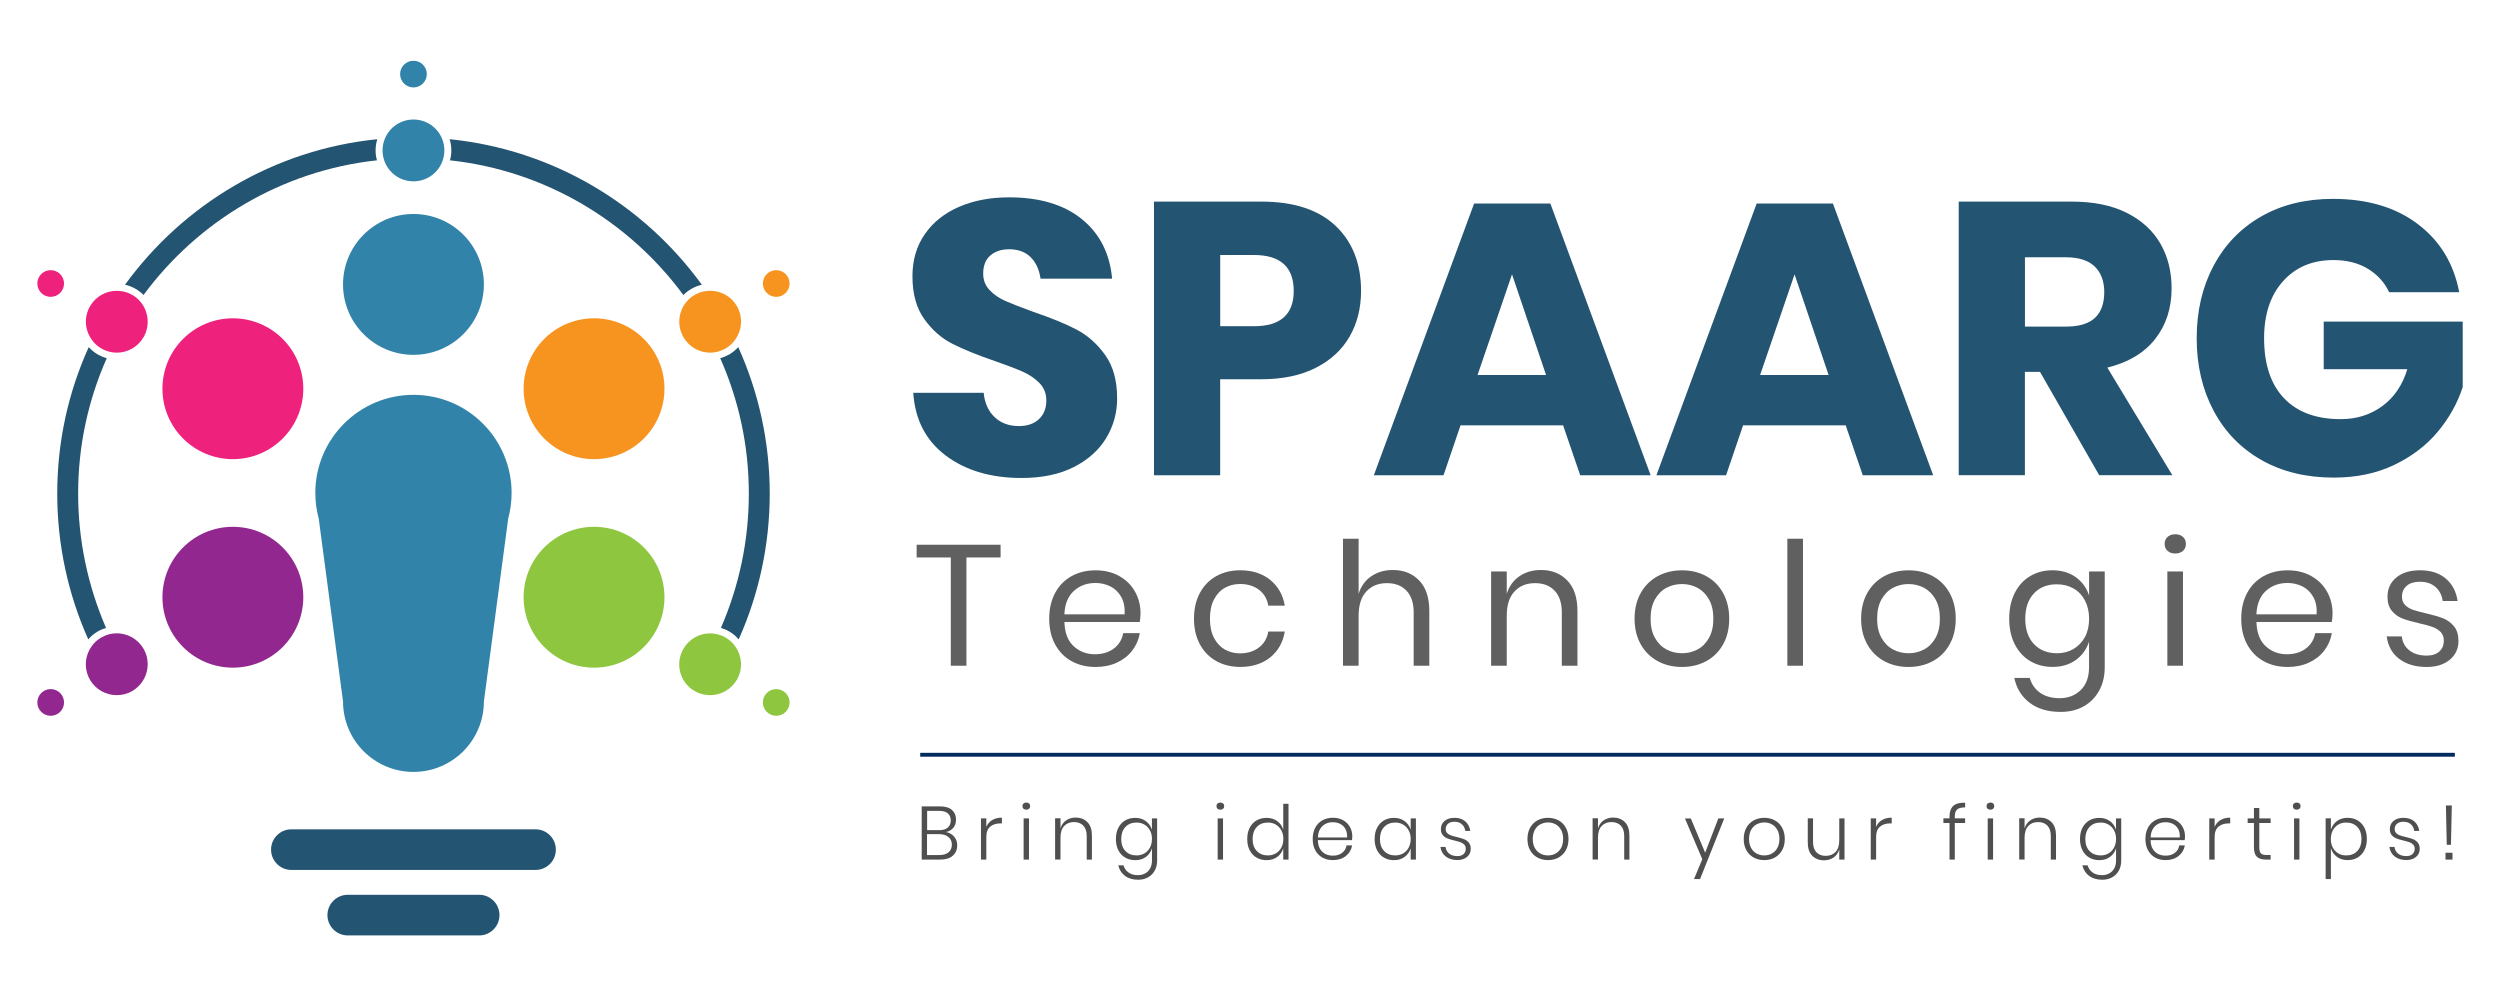 <?xml version="1.0" encoding="utf-8"?>
<!-- Generator: Adobe Illustrator 23.1.0, SVG Export Plug-In . SVG Version: 6.00 Build 0)  -->
<svg version="1.1" id="Layer_1" xmlns="http://www.w3.org/2000/svg" xmlns:xlink="http://www.w3.org/1999/xlink" x="0px" y="0px"
	 viewBox="0 0 470 187.28" style="enable-background:new 0 0 470 187.28;" xml:space="preserve">
<style type="text/css">
	.st0{display:none;opacity:0.15;fill:url(#);}
	.st1{fill:#235472;}
	.st2{fill:#3183A9;}
	.st3{fill:#EE217C;}
	.st4{fill:#92278F;}
	.st5{fill:#8EC63F;}
	.st6{fill:#F7941F;}
	.st7{fill:#606060;}
	.st8{fill:#012B5D;}
	.st9{fill:#4F4F4F;}
	.st10{fill:#FFFFFF;}
</style>
<g id="XMLID_1107_">
	<g id="XMLID_859_">
		<g id="XMLID_1099_">
			<path id="XMLID_105_" class="st1" d="M14.69,92.8c0,8.73,1.81,17.32,5.25,25.25c-0.55,0.16-1.07,0.37-1.55,0.66
				c-0.71,0.4-1.31,0.92-1.79,1.5c-3.84-8.57-5.84-17.92-5.84-27.41c0-9.82,2.11-19.13,5.92-27.54c0.48,0.53,1.05,1,1.71,1.39
				c0.53,0.29,1.1,0.53,1.68,0.69C16.61,75.14,14.69,83.75,14.69,92.8z"/>
			<path id="XMLID_107_" class="st1" d="M70.61,28.28c0,0.65,0.08,1.26,0.26,1.86c-17.95,1.95-33.67,11.48-43.88,25.31
				c-0.44-0.44-0.92-0.81-1.47-1.13c-0.63-0.37-1.31-0.63-2.02-0.79c10.93-15.05,27.96-25.39,47.43-27.36
				C70.72,26.84,70.61,27.55,70.61,28.28z"/>
			<path id="XMLID_106_" class="st1" d="M131.95,53.53c-0.69,0.16-1.37,0.42-2,0.79c-0.55,0.32-1.03,0.69-1.47,1.15
				c-10.2-13.83-25.93-23.38-43.89-25.33c0.18-0.6,0.26-1.21,0.26-1.86c0-0.73-0.11-1.44-0.32-2.11
				C103.99,28.13,121.02,38.48,131.95,53.53z"/>
			<path id="XMLID_103_" class="st1" d="M144.71,92.8c0,9.49-2,18.84-5.84,27.41c-0.48-0.58-1.08-1.1-1.79-1.5
				c-0.48-0.29-1.02-0.5-1.55-0.66c3.45-7.93,5.25-16.51,5.25-25.25c0-9.06-1.92-17.66-5.38-25.46c0.58-0.16,1.15-0.4,1.68-0.69
				c0.66-0.39,1.23-0.86,1.71-1.39C142.59,73.67,144.71,82.99,144.71,92.8z"/>
		</g>
		<g id="XMLID_1090_">
			<circle id="XMLID_652_" class="st2" cx="77.73" cy="13.93" r="2.51"/>
		</g>
		<g id="XMLID_1081_">
			<circle id="XMLID_650_" class="st3" cx="9.53" cy="53.3" r="2.51"/>
		</g>
		<g id="XMLID_1072_">
			<circle id="XMLID_649_" class="st4" cx="9.53" cy="132.06" r="2.51"/>
		</g>
		<g id="XMLID_1065_">
			<circle id="XMLID_796_" class="st5" cx="145.93" cy="132.06" r="2.51"/>
		</g>
		<g id="XMLID_1056_">
			<circle id="XMLID_648_" class="st6" cx="145.93" cy="53.3" r="2.51"/>
		</g>
		<g id="XMLID_1053_">
			<circle id="XMLID_647_" class="st2" cx="77.73" cy="53.47" r="13.24"/>
		</g>
		<g id="XMLID_1050_">
			<circle id="XMLID_646_" class="st3" cx="43.78" cy="73.08" r="13.24"/>
		</g>
		<g id="XMLID_1047_">
			<circle id="XMLID_628_" class="st4" cx="43.78" cy="112.28" r="13.24"/>
		</g>
		<g id="XMLID_1043_">
			<path id="XMLID_625_" class="st2" d="M96.18,92.68c0-10.19-8.26-18.45-18.45-18.45c-10.19,0-18.45,8.26-18.45,18.45
				c0,1.67,0.23,3.28,0.64,4.82l4.57,34.38c0,7.31,5.93,13.24,13.24,13.24c7.31,0,13.24-5.93,13.24-13.24l4.57-34.38
				C95.95,95.96,96.18,94.35,96.18,92.68z"/>
		</g>
		<g id="XMLID_1027_">
			<circle id="XMLID_623_" class="st5" cx="111.68" cy="112.28" r="13.24"/>
		</g>
		<g id="XMLID_989_">
			<circle id="XMLID_622_" class="st6" cx="111.68" cy="73.08" r="13.24"/>
		</g>
		<g id="XMLID_865_">
			<path id="XMLID_620_" class="st1" d="M104.5,159.73L104.5,159.73c0-2.11-1.71-3.82-3.82-3.82h-45.9c-2.11,0-3.82,1.71-3.82,3.82
				v0c0,2.11,1.71,3.82,3.82,3.82h45.9C102.79,163.55,104.5,161.84,104.5,159.73z"/>
		</g>
		<g id="XMLID_862_">
			<path id="XMLID_401_" class="st1" d="M93.9,172.04L93.9,172.04c0-2.11-1.71-3.82-3.82-3.82H65.38c-2.11,0-3.82,1.71-3.82,3.82
				l0,0c0,2.11,1.71,3.82,3.82,3.82h24.71C92.19,175.86,93.9,174.15,93.9,172.04z"/>
		</g>
		<path id="XMLID_109_" class="st4" d="M24.86,129.92c-0.92,0.53-1.92,0.77-2.91,0.77c-2,0-3.96-1.03-5.04-2.91
			c-1.16-2.02-0.97-4.44,0.29-6.23c0.45-0.68,1.08-1.26,1.84-1.7c0.47-0.27,0.95-0.47,1.44-0.6s0.98-0.19,1.47-0.19
			c2,0,3.96,1.05,5.04,2.91C28.59,124.75,27.63,128.3,24.86,129.92z"/>
		<path id="XMLID_108_" class="st3" d="M26.99,63.39c-1.08,1.86-3.03,2.91-5.04,2.91c-0.44,0-0.89-0.05-1.32-0.16
			c-0.53-0.13-1.07-0.34-1.58-0.63c-0.71-0.4-1.29-0.94-1.74-1.57c-1.36-1.81-1.58-4.29-0.39-6.36c1.08-1.87,3.04-2.91,5.04-2.91
			c0.24,0,0.47,0.02,0.71,0.05c0.74,0.08,1.5,0.32,2.2,0.73c0.52,0.29,0.95,0.65,1.34,1.07C27.89,58.32,28.3,61.11,26.99,63.39z"/>
		<path id="XMLID_102_" class="st2" d="M83.54,28.28c0,0.6-0.1,1.18-0.26,1.73c-0.74,2.37-2.94,4.08-5.55,4.08
			c-2.62,0-4.81-1.71-5.55-4.08c-0.16-0.55-0.26-1.13-0.26-1.73c0-0.79,0.16-1.55,0.45-2.24c0.87-2.1,2.94-3.57,5.36-3.57
			s4.49,1.47,5.36,3.57C83.38,26.73,83.54,27.49,83.54,28.28z"/>
		<path id="XMLID_101_" class="st6" d="M138.15,63.94c-0.45,0.63-1.03,1.16-1.74,1.57c-0.52,0.29-1.05,0.5-1.58,0.63
			c-0.44,0.11-0.89,0.16-1.32,0.16c-2,0-3.96-1.05-5.02-2.91c-1.32-2.28-0.92-5.07,0.77-6.88c0.39-0.42,0.82-0.77,1.34-1.07
			c0.69-0.4,1.45-0.65,2.2-0.73c0.24-0.03,0.47-0.05,0.71-0.05c2,0,3.96,1.03,5.04,2.91C139.73,59.64,139.51,62.13,138.15,63.94z"/>
		<path id="XMLID_104_" class="st5" d="M138.54,127.78c-1.08,1.87-3.04,2.91-5.04,2.91c-0.98,0-1.99-0.24-2.91-0.77
			c-2.78-1.61-3.73-5.17-2.11-7.94c1.07-1.86,3.02-2.91,5.02-2.91c0.48,0,0.98,0.06,1.47,0.19c0.48,0.13,0.97,0.32,1.44,0.6
			c0.76,0.44,1.39,1.02,1.84,1.7C139.51,123.34,139.7,125.77,138.54,127.78z"/>
	</g>
	<g id="XMLID_425_">
		<g id="XMLID_1226_">
			<g>
				<path id="XMLID_380_" class="st1" d="M207.96,82.36c-1.38,2.28-3.42,4.1-6.11,5.46c-2.69,1.36-5.95,2.04-9.79,2.04
					c-5.77,0-10.53-1.41-14.26-4.22c-3.74-2.81-5.77-6.74-6.11-11.79h13.24c0.19,1.94,0.89,3.47,2.07,4.58
					c1.19,1.12,2.7,1.67,4.55,1.67c1.6,0,2.86-0.44,3.78-1.31c0.92-0.87,1.38-2.04,1.38-3.49c0-1.31-0.43-2.4-1.27-3.27
					c-0.85-0.87-1.9-1.59-3.16-2.15c-1.26-0.56-3.01-1.22-5.24-2c-3.25-1.12-5.91-2.19-7.97-3.24c-2.06-1.04-3.83-2.59-5.31-4.66
					c-1.48-2.06-2.22-4.74-2.22-8.04c0-3.06,0.78-5.7,2.33-7.93c1.55-2.23,3.7-3.94,6.44-5.13c2.74-1.19,5.88-1.78,9.42-1.78
					c5.72,0,10.27,1.36,13.64,4.08c3.37,2.72,5.27,6.45,5.71,11.21h-13.46c-0.24-1.7-0.86-3.04-1.86-4.04
					c-0.99-0.99-2.34-1.49-4.04-1.49c-1.46,0-2.63,0.39-3.53,1.16c-0.9,0.78-1.35,1.92-1.35,3.42c0,1.21,0.4,2.24,1.2,3.09
					c0.8,0.85,1.81,1.54,3.02,2.07c1.21,0.53,2.96,1.21,5.24,2.04c3.3,1.12,5.99,2.22,8.08,3.31c2.08,1.09,3.88,2.68,5.38,4.77
					c1.5,2.09,2.26,4.8,2.26,8.15C210.03,77.58,209.34,80.08,207.96,82.36z"/>
				<path id="XMLID_324_" class="st1" d="M229.39,71.3v18.05h-12.44V37.9h20.16c6.11,0,10.77,1.52,13.97,4.55
					c3.2,3.03,4.8,7.12,4.8,12.26c0,3.2-0.72,6.05-2.15,8.55c-1.43,2.5-3.55,4.46-6.37,5.89c-2.81,1.43-6.23,2.15-10.26,2.15H229.39
					z M243.22,54.71c0-4.51-2.5-6.77-7.49-6.77h-6.33v13.39h6.33C240.72,61.33,243.22,59.12,243.22,54.71z"/>
				<path id="XMLID_321_" class="st1" d="M293.86,79.96h-19.28l-3.2,9.39h-13.1l18.85-51.08h14.34l18.85,51.08h-13.24L293.86,79.96z
					 M290.66,70.5l-6.4-18.92l-6.48,18.92H290.66z"/>
				<path id="XMLID_318_" class="st1" d="M346.99,79.96H327.7l-3.2,9.39h-13.1l18.85-51.08h14.34l18.85,51.08h-13.24L346.99,79.96z
					 M343.78,70.5l-6.4-18.92L330.9,70.5H343.78z"/>
				<path id="XMLID_315_" class="st1" d="M394.65,89.34l-11.13-19.43h-2.84v19.43h-12.44V37.9h21.25c4.08,0,7.52,0.7,10.33,2.11
					c2.81,1.41,4.92,3.34,6.33,5.78c1.41,2.45,2.11,5.25,2.11,8.41c0,3.74-1.03,6.91-3.09,9.53c-2.06,2.62-5.06,4.41-8.99,5.38
					l12.22,20.23H394.65z M380.68,61.4h7.71c2.47,0,4.29-0.55,5.46-1.64c1.16-1.09,1.75-2.7,1.75-4.84c0-2.04-0.59-3.64-1.78-4.8
					c-1.19-1.16-3-1.75-5.42-1.75h-7.71V61.4z"/>
				<path id="XMLID_313_" class="st1" d="M454.54,42.12c4.17,3.15,6.77,7.42,7.79,12.81h-13.17c-0.87-1.84-2.21-3.31-4-4.4
					c-1.8-1.09-3.96-1.64-6.48-1.64c-3.93,0-7.08,1.32-9.46,3.97c-2.38,2.64-3.57,6.22-3.57,10.73c0,4.9,1.25,8.66,3.75,11.28
					c2.5,2.62,6.05,3.93,10.66,3.93c2.96,0,5.56-0.81,7.79-2.44c2.23-1.62,3.81-3.94,4.73-6.95h-15.72v-8.95h26.13v12.3
					c-0.97,3.01-2.52,5.8-4.66,8.37c-2.13,2.57-4.86,4.66-8.19,6.26s-7.12,2.4-11.39,2.4c-5.19,0-9.73-1.1-13.61-3.31
					c-3.88-2.21-6.88-5.3-8.99-9.28c-2.11-3.98-3.17-8.51-3.17-13.61c0-5.09,1.05-9.63,3.17-13.61c2.11-3.98,5.09-7.07,8.95-9.28
					c3.86-2.21,8.36-3.31,13.5-3.31C445.05,37.39,450.37,38.96,454.54,42.12z"/>
			</g>
		</g>
		<g id="XMLID_1181_">
			<g>
				<path id="XMLID_867_" class="st7" d="M188.11,102.41v2.39h-6.42v20.36h-2.94V104.8h-6.42v-2.39H188.11z"/>
				<path id="XMLID_863_" class="st7" d="M214.28,116.93h-14.17c0.06,2.02,0.64,3.54,1.73,4.55c1.09,1.01,2.42,1.52,3.99,1.52
					c1.42,0,2.61-0.36,3.57-1.08c0.96-0.72,1.54-1.68,1.76-2.89h3.13c-0.22,1.23-0.69,2.32-1.44,3.29
					c-0.74,0.97-1.71,1.72-2.89,2.26c-1.18,0.54-2.52,0.81-4,0.81c-1.7,0-3.21-0.37-4.52-1.1c-1.31-0.73-2.34-1.78-3.08-3.15
					c-0.74-1.37-1.11-2.97-1.11-4.82c0-1.85,0.37-3.46,1.11-4.84c0.74-1.38,1.77-2.43,3.08-3.16c1.31-0.73,2.82-1.1,4.52-1.1
					c1.72,0,3.22,0.37,4.5,1.1c1.28,0.73,2.26,1.71,2.94,2.94c0.68,1.23,1.02,2.58,1.02,4.07
					C214.4,115.94,214.36,116.48,214.28,116.93z M210.79,112.22c-0.5-0.88-1.17-1.54-2.03-1.97c-0.86-0.43-1.8-0.65-2.81-0.65
					c-1.61,0-2.97,0.5-4.07,1.5c-1.1,1-1.69,2.47-1.78,4.4h11.33C211.5,114.2,211.28,113.1,210.79,112.22z"/>
				<path id="XMLID_860_" class="st7" d="M238.8,109.02c1.48,1.21,2.4,2.82,2.74,4.84h-3.1c-0.21-1.27-0.8-2.26-1.76-2.99
					c-0.96-0.72-2.15-1.08-3.57-1.08c-1.03,0-1.97,0.24-2.82,0.71c-0.85,0.47-1.53,1.2-2.05,2.18c-0.52,0.98-0.77,2.19-0.77,3.63
					c0,1.44,0.26,2.65,0.77,3.63c0.52,0.98,1.2,1.7,2.05,2.18c0.85,0.47,1.79,0.71,2.82,0.71c1.42,0,2.61-0.37,3.57-1.1
					c0.96-0.73,1.54-1.73,1.76-3h3.1c-0.34,2.04-1.26,3.66-2.74,4.86c-1.49,1.19-3.36,1.79-5.62,1.79c-1.7,0-3.21-0.37-4.52-1.1
					c-1.31-0.73-2.34-1.78-3.08-3.15c-0.74-1.37-1.11-2.97-1.11-4.82c0-1.85,0.37-3.46,1.11-4.84c0.74-1.38,1.77-2.43,3.08-3.16
					c1.31-0.73,2.82-1.1,4.52-1.1C235.44,107.22,237.32,107.82,238.8,109.02z"/>
				<path id="XMLID_857_" class="st7" d="M266.81,109.14c1.27,1.32,1.9,3.23,1.9,5.73v10.29h-2.94v-10.04
					c0-1.76-0.45-3.12-1.35-4.07c-0.9-0.95-2.13-1.42-3.68-1.42c-1.61,0-2.9,0.52-3.87,1.57c-0.97,1.04-1.45,2.56-1.45,4.57v9.39
					h-2.94v-23.88h2.94v10.36c0.45-1.44,1.25-2.55,2.4-3.32c1.15-0.77,2.48-1.16,3.99-1.16
					C263.87,107.15,265.54,107.81,266.81,109.14z"/>
				<path id="XMLID_855_" class="st7" d="M294.66,109.14c1.27,1.32,1.9,3.23,1.9,5.73v10.29h-2.94v-10.04
					c0-1.76-0.45-3.12-1.35-4.07c-0.9-0.95-2.13-1.42-3.68-1.42c-1.61,0-2.9,0.52-3.87,1.57c-0.97,1.04-1.45,2.56-1.45,4.57v9.39
					h-2.94v-17.72h2.94v4.2c0.45-1.44,1.25-2.55,2.4-3.32c1.15-0.77,2.48-1.16,3.99-1.16C291.72,107.15,293.39,107.81,294.66,109.14
					z"/>
				<path id="XMLID_852_" class="st7" d="M320.78,108.32c1.34,0.73,2.4,1.79,3.16,3.16c0.76,1.38,1.15,2.99,1.15,4.84
					c0,1.85-0.38,3.46-1.15,4.82c-0.76,1.37-1.82,2.42-3.16,3.15c-1.34,0.73-2.87,1.1-4.57,1.1c-1.7,0-3.22-0.37-4.57-1.1
					c-1.34-0.73-2.4-1.78-3.18-3.15c-0.77-1.37-1.16-2.97-1.16-4.82c0-1.85,0.39-3.46,1.16-4.84c0.78-1.38,1.84-2.43,3.18-3.16
					c1.34-0.73,2.87-1.1,4.57-1.1C317.91,107.22,319.43,107.58,320.78,108.32z M313.29,110.51c-0.89,0.47-1.61,1.2-2.16,2.18
					c-0.55,0.98-0.82,2.19-0.82,3.63c0,1.42,0.27,2.62,0.82,3.6c0.55,0.98,1.27,1.7,2.16,2.18c0.89,0.47,1.87,0.71,2.92,0.71
					c1.05,0,2.03-0.24,2.92-0.71c0.89-0.47,1.61-1.2,2.16-2.18c0.55-0.98,0.82-2.18,0.82-3.6c0-1.44-0.27-2.65-0.82-3.63
					c-0.55-0.98-1.27-1.7-2.16-2.18c-0.89-0.47-1.87-0.71-2.92-0.71C315.16,109.8,314.18,110.04,313.29,110.51z"/>
				<path id="XMLID_850_" class="st7" d="M338.96,101.28v23.88h-2.94v-23.88H338.96z"/>
				<path id="XMLID_847_" class="st7" d="M363.37,108.32c1.34,0.73,2.4,1.79,3.16,3.16c0.76,1.38,1.15,2.99,1.15,4.84
					c0,1.85-0.38,3.46-1.15,4.82c-0.76,1.37-1.82,2.42-3.16,3.15c-1.34,0.73-2.87,1.1-4.57,1.1s-3.22-0.37-4.57-1.1
					c-1.34-0.73-2.4-1.78-3.18-3.15c-0.77-1.37-1.16-2.97-1.16-4.82c0-1.85,0.39-3.46,1.16-4.84c0.78-1.38,1.84-2.43,3.18-3.16
					c1.34-0.73,2.87-1.1,4.57-1.1S362.03,107.58,363.37,108.32z M355.88,110.51c-0.89,0.47-1.61,1.2-2.16,2.18
					c-0.55,0.98-0.82,2.19-0.82,3.63c0,1.42,0.27,2.62,0.82,3.6c0.55,0.98,1.27,1.7,2.16,2.18c0.89,0.47,1.87,0.71,2.92,0.71
					c1.05,0,2.03-0.24,2.92-0.71c0.89-0.47,1.61-1.2,2.16-2.18c0.55-0.98,0.82-2.18,0.82-3.6c0-1.44-0.27-2.65-0.82-3.63
					c-0.55-0.98-1.27-1.7-2.16-2.18c-0.89-0.47-1.87-0.71-2.92-0.71C357.75,109.8,356.78,110.04,355.88,110.51z"/>
				<path id="XMLID_844_" class="st7" d="M390.25,108.51c1.19,0.86,2.03,2.01,2.5,3.45v-4.52h2.94v18.01c0,1.63-0.34,3.09-1.03,4.36
					c-0.69,1.27-1.66,2.26-2.9,2.97c-1.25,0.71-2.7,1.06-4.36,1.06c-2.39,0-4.34-0.58-5.84-1.73c-1.51-1.15-2.46-2.71-2.87-4.66h2.9
					c0.34,1.18,0.99,2.11,1.95,2.79c0.96,0.68,2.19,1.02,3.69,1.02c1.59,0,2.91-0.51,3.95-1.53c1.04-1.02,1.56-2.45,1.56-4.28v-4.81
					c-0.47,1.44-1.31,2.59-2.5,3.45c-1.19,0.86-2.65,1.29-4.37,1.29c-1.57,0-2.97-0.37-4.2-1.1c-1.23-0.73-2.19-1.78-2.89-3.15
					c-0.7-1.37-1.05-2.97-1.05-4.82c0-1.85,0.35-3.46,1.05-4.84c0.7-1.38,1.66-2.43,2.89-3.16c1.23-0.73,2.62-1.1,4.2-1.1
					C387.6,107.22,389.06,107.65,390.25,108.51z M382.38,111.56c-1.09,1.15-1.63,2.74-1.63,4.76c0,2.02,0.54,3.61,1.63,4.76
					c1.09,1.15,2.53,1.73,4.34,1.73c1.16,0,2.2-0.27,3.11-0.81c0.91-0.54,1.63-1.3,2.15-2.27c0.52-0.98,0.77-2.11,0.77-3.4
					c0-1.29-0.26-2.43-0.77-3.42c-0.52-0.99-1.23-1.75-2.15-2.27s-1.95-0.79-3.11-0.79C384.91,109.83,383.46,110.41,382.38,111.56z"
					/>
				<path id="XMLID_841_" class="st7" d="M407.5,100.94c0.37-0.33,0.85-0.5,1.45-0.5s1.09,0.17,1.45,0.5
					c0.37,0.33,0.55,0.77,0.55,1.31s-0.18,0.97-0.55,1.31c-0.37,0.33-0.85,0.5-1.45,0.5s-1.09-0.17-1.45-0.5
					c-0.37-0.33-0.55-0.77-0.55-1.31S407.13,101.28,407.5,100.94z M410.4,107.44v17.72h-2.94v-17.72H410.4z"/>
				<path id="XMLID_838_" class="st7" d="M438.38,116.93h-14.17c0.06,2.02,0.64,3.54,1.73,4.55c1.09,1.01,2.42,1.52,3.99,1.52
					c1.42,0,2.61-0.36,3.57-1.08c0.96-0.72,1.54-1.68,1.76-2.89h3.13c-0.22,1.23-0.69,2.32-1.44,3.29
					c-0.74,0.97-1.71,1.72-2.89,2.26c-1.18,0.54-2.52,0.81-4,0.81c-1.7,0-3.21-0.37-4.52-1.1c-1.31-0.73-2.34-1.78-3.08-3.15
					c-0.74-1.37-1.11-2.97-1.11-4.82c0-1.85,0.37-3.46,1.11-4.84c0.74-1.38,1.77-2.43,3.08-3.16c1.31-0.73,2.82-1.1,4.52-1.1
					c1.72,0,3.22,0.37,4.5,1.1s2.26,1.71,2.94,2.94c0.68,1.23,1.02,2.58,1.02,4.07C438.51,115.94,438.46,116.48,438.38,116.93z
					 M434.89,112.22c-0.49-0.88-1.17-1.54-2.03-1.97c-0.86-0.43-1.8-0.65-2.81-0.65c-1.61,0-2.97,0.5-4.07,1.5
					c-1.1,1-1.69,2.47-1.78,4.4h11.33C435.6,114.2,435.39,113.1,434.89,112.22z"/>
				<path id="XMLID_836_" class="st7" d="M459.82,108.78c1.22,1.04,1.95,2.45,2.21,4.21h-2.81c-0.13-1.05-0.56-1.92-1.31-2.6
					c-0.74-0.68-1.74-1.02-2.98-1.02c-1.05,0-1.88,0.25-2.47,0.76s-0.89,1.19-0.89,2.05c0,0.65,0.2,1.17,0.6,1.57
					c0.4,0.4,0.89,0.7,1.48,0.9c0.59,0.2,1.4,0.42,2.44,0.66c1.31,0.3,2.37,0.61,3.18,0.92c0.81,0.31,1.49,0.81,2.07,1.5
					c0.57,0.69,0.85,1.61,0.85,2.78c0,1.44-0.54,2.61-1.63,3.52c-1.09,0.9-2.53,1.36-4.34,1.36c-2.11,0-3.83-0.51-5.16-1.52
					c-1.34-1.01-2.12-2.42-2.36-4.23h2.84c0.11,1.08,0.58,1.95,1.4,2.61c0.83,0.67,1.92,1,3.28,1c1.01,0,1.8-0.26,2.37-0.77
					c0.57-0.52,0.85-1.19,0.85-2.03c0-0.69-0.2-1.24-0.61-1.65c-0.41-0.41-0.92-0.72-1.52-0.94c-0.6-0.21-1.43-0.44-2.49-0.68
					c-1.31-0.3-2.36-0.6-3.15-0.9c-0.79-0.3-1.45-0.78-2-1.44c-0.55-0.66-0.82-1.54-0.82-2.66c0-1.48,0.55-2.68,1.65-3.6
					s2.59-1.37,4.49-1.37C457,107.22,458.61,107.74,459.82,108.78z"/>
			</g>
		</g>
		<g id="XMLID_430_">
			<rect id="XMLID_653_" x="173" y="141.53" class="st8" width="288.51" height="0.73"/>
		</g>
		<g id="XMLID_1_">
			<path id="XMLID_2_" class="st9" d="M179.38,157.29c0.39,0.45,0.58,0.99,0.58,1.62c0,0.8-0.27,1.45-0.82,1.95
				c-0.55,0.5-1.34,0.74-2.38,0.74h-3.48v-10h3.43c1,0,1.76,0.23,2.26,0.67c0.51,0.45,0.76,1.05,0.76,1.81
				c0,0.65-0.17,1.18-0.52,1.57c-0.35,0.39-0.8,0.65-1.35,0.77C178.49,156.55,178.99,156.84,179.38,157.29z M174.29,156.07h2.3
				c0.7,0,1.23-0.16,1.6-0.49c0.36-0.33,0.55-0.77,0.55-1.34c0-0.56-0.18-1-0.54-1.32c-0.36-0.32-0.91-0.48-1.66-0.48h-2.24V156.07z
				 M178.33,160.23c0.41-0.35,0.62-0.82,0.62-1.44c0-0.6-0.21-1.08-0.64-1.44c-0.43-0.35-1.01-0.53-1.76-0.53h-2.27v3.93h2.3
				C177.33,160.75,177.91,160.58,178.33,160.23z"/>
			<path id="XMLID_6_" class="st9" d="M186.53,154.17c0.5-0.3,1.11-0.45,1.83-0.45v1.08h-0.33c-0.75,0-1.37,0.2-1.86,0.6
				c-0.49,0.4-0.74,1.06-0.74,1.97v4.24h-1.01v-7.75h1.01v1.6C185.67,154.9,186.03,154.47,186.53,154.17z"/>
			<path id="XMLID_8_" class="st9" d="M192.42,151.06c0.14-0.12,0.32-0.18,0.53-0.18s0.39,0.06,0.52,0.18
				c0.13,0.12,0.2,0.29,0.2,0.5c0,0.2-0.07,0.36-0.2,0.48c-0.13,0.12-0.31,0.18-0.52,0.18s-0.4-0.06-0.53-0.18
				c-0.14-0.12-0.2-0.28-0.2-0.48C192.22,151.35,192.29,151.18,192.42,151.06z M193.45,153.86v7.75h-1.01v-7.75H193.45z"/>
			<path id="XMLID_11_" class="st9" d="M204.44,154.57c0.56,0.57,0.84,1.41,0.84,2.52v4.51h-0.98v-4.44c0-0.84-0.21-1.49-0.64-1.94
				c-0.43-0.45-1.01-0.67-1.75-0.67c-0.78,0-1.39,0.25-1.85,0.74s-0.69,1.23-0.69,2.19v4.11h-1.01v-7.75h1.01v1.9
				c0.2-0.66,0.56-1.17,1.08-1.52c0.52-0.35,1.12-0.52,1.79-0.52C203.15,153.71,203.88,154,204.44,154.57z"/>
			<path id="XMLID_13_" class="st9" d="M215.42,154.37c0.55,0.41,0.93,0.95,1.14,1.62v-2.13h0.98v7.93c0,0.72-0.15,1.35-0.45,1.89
				s-0.72,0.96-1.26,1.26c-0.54,0.3-1.15,0.45-1.84,0.45c-1.01,0-1.84-0.24-2.49-0.73c-0.65-0.49-1.07-1.15-1.27-1.98h0.99
				c0.17,0.57,0.48,1.02,0.94,1.35c0.46,0.33,1.05,0.5,1.77,0.5c0.49,0,0.94-0.11,1.34-0.32c0.4-0.21,0.72-0.53,0.95-0.94
				c0.23-0.42,0.35-0.91,0.35-1.48v-2.31c-0.21,0.67-0.59,1.21-1.14,1.62c-0.55,0.41-1.22,0.61-2.01,0.61
				c-0.7,0-1.33-0.16-1.88-0.48c-0.55-0.32-0.98-0.78-1.29-1.38c-0.31-0.6-0.46-1.3-0.46-2.11c0-0.81,0.15-1.52,0.46-2.12
				s0.74-1.06,1.28-1.38c0.55-0.32,1.18-0.48,1.89-0.48C214.2,153.76,214.87,153.96,215.42,154.37z M211.58,155.47
				c-0.52,0.55-0.79,1.31-0.79,2.26s0.26,1.71,0.79,2.26c0.52,0.55,1.22,0.83,2.09,0.83c0.55,0,1.04-0.13,1.48-0.38
				c0.44-0.26,0.79-0.62,1.04-1.09c0.25-0.47,0.38-1.01,0.38-1.62c0-0.61-0.12-1.16-0.38-1.62c-0.25-0.47-0.6-0.83-1.04-1.09
				c-0.44-0.26-0.93-0.38-1.48-0.38C212.8,154.64,212.1,154.91,211.58,155.47z"/>
			<path id="XMLID_36_" class="st9" d="M228.9,151.06c0.14-0.12,0.32-0.18,0.53-0.18c0.22,0,0.39,0.06,0.52,0.18
				c0.13,0.12,0.2,0.29,0.2,0.5c0,0.2-0.07,0.36-0.2,0.48c-0.13,0.12-0.31,0.18-0.52,0.18c-0.22,0-0.4-0.06-0.53-0.18
				c-0.14-0.12-0.2-0.28-0.2-0.48C228.69,151.35,228.76,151.18,228.9,151.06z M229.93,153.86v7.75h-1.01v-7.75H229.93z"/>
			<path id="XMLID_39_" class="st9" d="M240.12,154.37c0.55,0.41,0.93,0.95,1.13,1.62v-4.88h0.99v10.5h-0.99v-2.13
				c-0.2,0.67-0.57,1.21-1.13,1.62c-0.55,0.41-1.22,0.61-2.01,0.61c-0.7,0-1.33-0.16-1.88-0.48c-0.55-0.32-0.98-0.78-1.29-1.38
				c-0.31-0.6-0.46-1.3-0.46-2.11c0-0.81,0.15-1.52,0.46-2.12s0.74-1.06,1.28-1.38c0.55-0.32,1.18-0.48,1.89-0.48
				C238.9,153.76,239.57,153.96,240.12,154.37z M236.28,155.47c-0.52,0.55-0.79,1.31-0.79,2.26s0.26,1.71,0.79,2.26
				c0.52,0.55,1.22,0.83,2.09,0.83c0.55,0,1.04-0.13,1.48-0.38c0.44-0.26,0.79-0.62,1.04-1.09c0.25-0.47,0.38-1.01,0.38-1.62
				c0-0.61-0.12-1.16-0.38-1.62c-0.25-0.47-0.6-0.83-1.04-1.09c-0.44-0.26-0.93-0.38-1.48-0.38
				C237.5,154.64,236.8,154.91,236.28,155.47z"/>
			<path id="XMLID_43_" class="st9" d="M252.3,160.35c0.47-0.35,0.76-0.82,0.85-1.42h1.05c-0.14,0.82-0.53,1.49-1.18,2
				c-0.64,0.51-1.46,0.77-2.44,0.77c-0.74,0-1.39-0.16-1.97-0.48c-0.57-0.32-1.02-0.78-1.34-1.38c-0.32-0.6-0.48-1.31-0.48-2.12
				c0-0.81,0.16-1.52,0.48-2.12c0.32-0.6,0.77-1.06,1.34-1.38c0.57-0.32,1.23-0.48,1.97-0.48c0.76,0,1.41,0.16,1.96,0.48
				c0.55,0.32,0.97,0.74,1.26,1.27c0.29,0.53,0.43,1.11,0.43,1.73c0,0.26-0.02,0.51-0.06,0.72h-6.41c0.01,0.65,0.14,1.2,0.4,1.64
				c0.26,0.44,0.6,0.76,1.02,0.97c0.42,0.21,0.87,0.31,1.35,0.31C251.24,160.88,251.83,160.7,252.3,160.35z M249.21,154.88
				c-0.42,0.21-0.76,0.53-1.02,0.96c-0.26,0.43-0.4,0.97-0.42,1.61h5.48c0.04-0.63-0.07-1.17-0.31-1.6
				c-0.25-0.44-0.58-0.76-0.99-0.96c-0.42-0.21-0.87-0.31-1.36-0.31C250.08,154.57,249.62,154.67,249.21,154.88z"/>
			<path id="XMLID_46_" class="st9" d="M264.07,154.37c0.55,0.41,0.93,0.95,1.14,1.62v-2.13h0.98v7.75h-0.98v-2.13
				c-0.21,0.67-0.59,1.21-1.14,1.62c-0.55,0.41-1.22,0.61-2.01,0.61c-0.7,0-1.33-0.16-1.88-0.48c-0.55-0.32-0.98-0.78-1.29-1.38
				c-0.31-0.6-0.46-1.3-0.46-2.11c0-0.81,0.15-1.52,0.46-2.12c0.31-0.6,0.74-1.06,1.28-1.38c0.55-0.32,1.18-0.48,1.89-0.48
				C262.85,153.76,263.52,153.96,264.07,154.37z M260.22,155.47c-0.52,0.55-0.79,1.31-0.79,2.26s0.26,1.71,0.79,2.26
				c0.52,0.55,1.22,0.83,2.09,0.83c0.55,0,1.04-0.13,1.48-0.38c0.44-0.26,0.79-0.62,1.04-1.09s0.38-1.01,0.38-1.62
				c0-0.61-0.12-1.16-0.38-1.62s-0.6-0.83-1.04-1.09c-0.44-0.26-0.93-0.38-1.48-0.38C261.45,154.64,260.75,154.91,260.22,155.47z"/>
			<path id="XMLID_49_" class="st9" d="M275.48,154.42c0.51,0.44,0.82,1.05,0.94,1.8h-0.95c-0.06-0.5-0.26-0.92-0.62-1.24
				c-0.35-0.33-0.83-0.49-1.43-0.49c-0.51,0-0.91,0.13-1.2,0.38c-0.29,0.25-0.43,0.58-0.43,1c0,0.31,0.09,0.56,0.28,0.75
				s0.41,0.33,0.69,0.43c0.27,0.1,0.64,0.2,1.11,0.31c0.57,0.13,1.02,0.27,1.37,0.4c0.35,0.14,0.64,0.35,0.89,0.64
				c0.24,0.29,0.37,0.69,0.37,1.19c0,0.61-0.23,1.12-0.69,1.51c-0.46,0.39-1.07,0.59-1.82,0.59c-0.89,0-1.62-0.22-2.18-0.66
				c-0.57-0.44-0.9-1.04-1.01-1.81h0.96c0.06,0.51,0.28,0.93,0.67,1.25s0.91,0.48,1.57,0.48c0.49,0,0.87-0.13,1.15-0.38
				c0.27-0.26,0.41-0.59,0.41-0.99c0-0.33-0.09-0.6-0.28-0.79c-0.19-0.2-0.42-0.35-0.7-0.45c-0.28-0.1-0.66-0.2-1.14-0.32
				c-0.56-0.13-1.01-0.26-1.34-0.4c-0.34-0.13-0.62-0.34-0.86-0.62c-0.24-0.28-0.35-0.66-0.35-1.14c0-0.63,0.23-1.14,0.7-1.53
				c0.46-0.39,1.09-0.58,1.89-0.58C274.3,153.76,274.97,153.98,275.48,154.42z"/>
			<path id="XMLID_69_" class="st9" d="M293.01,154.23c0.58,0.32,1.04,0.78,1.37,1.38c0.33,0.6,0.5,1.31,0.5,2.12
				c0,0.81-0.17,1.52-0.5,2.11c-0.33,0.6-0.79,1.05-1.37,1.38c-0.58,0.32-1.24,0.48-1.98,0.48c-0.74,0-1.4-0.16-1.99-0.48
				c-0.59-0.32-1.05-0.78-1.38-1.38c-0.34-0.6-0.5-1.3-0.5-2.11c0-0.81,0.17-1.52,0.5-2.12c0.34-0.6,0.8-1.06,1.38-1.38
				c0.59-0.32,1.25-0.48,1.99-0.48C291.77,153.76,292.43,153.91,293.01,154.23z M289.61,154.96c-0.44,0.23-0.79,0.57-1.05,1.04
				s-0.4,1.04-0.4,1.72c0,0.68,0.13,1.25,0.4,1.72c0.26,0.46,0.61,0.81,1.05,1.04c0.44,0.23,0.91,0.34,1.42,0.34
				c0.5,0,0.97-0.11,1.4-0.34s0.78-0.57,1.04-1.04c0.26-0.46,0.4-1.04,0.4-1.72c0-0.68-0.13-1.26-0.4-1.72s-0.61-0.82-1.04-1.04
				c-0.43-0.23-0.9-0.34-1.4-0.34C290.52,154.62,290.05,154.74,289.61,154.96z"/>
			<path id="XMLID_72_" class="st9" d="M305.49,154.57c0.56,0.57,0.84,1.41,0.84,2.52v4.51h-0.98v-4.44c0-0.84-0.21-1.49-0.64-1.94
				c-0.43-0.45-1.01-0.67-1.75-0.67c-0.78,0-1.39,0.25-1.85,0.74s-0.69,1.23-0.69,2.19v4.11h-1.01v-7.75h1.01v1.9
				c0.2-0.66,0.56-1.17,1.08-1.52c0.52-0.35,1.12-0.52,1.79-0.52C304.2,153.71,304.93,154,305.49,154.57z"/>
			<path id="XMLID_74_" class="st9" d="M317.87,153.86l2.7,6.45l2.48-6.45h1.11l-4.55,11.41h-1.14l1.56-3.74l-3.26-7.66H317.87z"/>
			<path id="XMLID_77_" class="st9" d="M333.67,154.23c0.58,0.32,1.04,0.78,1.37,1.38c0.33,0.6,0.5,1.31,0.5,2.12
				c0,0.81-0.17,1.52-0.5,2.11c-0.33,0.6-0.79,1.05-1.37,1.38c-0.58,0.32-1.24,0.48-1.98,0.48s-1.4-0.16-1.99-0.48
				c-0.59-0.32-1.05-0.78-1.38-1.38c-0.34-0.6-0.5-1.3-0.5-2.11c0-0.81,0.17-1.52,0.5-2.12c0.34-0.6,0.8-1.06,1.38-1.38
				c0.59-0.32,1.25-0.48,1.99-0.48S333.09,153.91,333.67,154.23z M330.27,154.96c-0.44,0.23-0.79,0.57-1.05,1.04s-0.4,1.04-0.4,1.72
				c0,0.68,0.13,1.25,0.4,1.72c0.26,0.46,0.61,0.81,1.05,1.04c0.44,0.23,0.91,0.34,1.42,0.34c0.5,0,0.97-0.11,1.4-0.34
				c0.43-0.23,0.78-0.57,1.04-1.04c0.26-0.46,0.4-1.04,0.4-1.72c0-0.68-0.13-1.26-0.4-1.72s-0.61-0.82-1.04-1.04
				c-0.43-0.23-0.9-0.34-1.4-0.34C331.18,154.62,330.71,154.74,330.27,154.96z"/>
			<path id="XMLID_80_" class="st9" d="M346.77,153.86v7.75h-0.99v-1.92c-0.2,0.67-0.56,1.18-1.08,1.53
				c-0.52,0.35-1.12,0.52-1.79,0.52c-0.91,0-1.64-0.29-2.21-0.86s-0.84-1.41-0.84-2.52v-4.51h0.99v4.43c0,0.85,0.21,1.5,0.64,1.95
				c0.43,0.45,1.01,0.67,1.75,0.67c0.78,0,1.39-0.25,1.85-0.74s0.69-1.23,0.69-2.19v-4.11H346.77z"/>
			<path id="XMLID_82_" class="st9" d="M353.81,154.17c0.5-0.3,1.11-0.45,1.83-0.45v1.08h-0.33c-0.75,0-1.37,0.2-1.86,0.6
				c-0.49,0.4-0.74,1.06-0.74,1.97v4.24h-1.01v-7.75h1.01v1.6C352.94,154.9,353.3,154.47,353.81,154.17z"/>
			<path id="XMLID_84_" class="st9" d="M367.93,152.19c-0.29,0.27-0.43,0.72-0.43,1.35v0.31h1.94v0.88h-1.94v6.87h-0.99v-6.87h-1.15
				v-0.88h1.15v-0.38c0-0.87,0.24-1.52,0.71-1.96c0.47-0.44,1.22-0.63,2.23-0.6v0.88C368.72,151.79,368.22,151.92,367.93,152.19z"/>
			<path id="XMLID_86_" class="st9" d="M373.67,151.06c0.14-0.12,0.32-0.18,0.53-0.18s0.39,0.06,0.52,0.18
				c0.13,0.12,0.2,0.29,0.2,0.5c0,0.2-0.07,0.36-0.2,0.48c-0.13,0.12-0.31,0.18-0.52,0.18s-0.4-0.06-0.53-0.18
				c-0.14-0.12-0.2-0.28-0.2-0.48C373.47,151.35,373.54,151.18,373.67,151.06z M374.7,153.86v7.75h-1.01v-7.75H374.7z"/>
			<path id="XMLID_89_" class="st9" d="M385.69,154.57c0.56,0.57,0.84,1.41,0.84,2.52v4.51h-0.98v-4.44c0-0.84-0.21-1.49-0.64-1.94
				c-0.43-0.45-1.01-0.67-1.75-0.67c-0.78,0-1.39,0.25-1.85,0.74c-0.46,0.5-0.69,1.23-0.69,2.19v4.11h-1.01v-7.75h1.01v1.9
				c0.2-0.66,0.56-1.17,1.08-1.52c0.52-0.35,1.12-0.52,1.79-0.52C384.4,153.71,385.13,154,385.69,154.57z"/>
			<path id="XMLID_91_" class="st9" d="M396.67,154.37c0.55,0.41,0.93,0.95,1.14,1.62v-2.13h0.98v7.93c0,0.72-0.15,1.35-0.45,1.89
				c-0.3,0.54-0.72,0.96-1.26,1.26c-0.54,0.3-1.15,0.45-1.84,0.45c-1.01,0-1.84-0.24-2.49-0.73c-0.65-0.49-1.07-1.15-1.27-1.98h0.99
				c0.17,0.57,0.48,1.02,0.94,1.35c0.46,0.33,1.05,0.5,1.77,0.5c0.49,0,0.94-0.11,1.34-0.32c0.4-0.21,0.72-0.53,0.95-0.94
				c0.23-0.42,0.35-0.91,0.35-1.48v-2.31c-0.21,0.67-0.59,1.21-1.14,1.62c-0.55,0.41-1.22,0.61-2.01,0.61
				c-0.7,0-1.33-0.16-1.88-0.48c-0.55-0.32-0.98-0.78-1.29-1.38c-0.31-0.6-0.46-1.3-0.46-2.11c0-0.81,0.15-1.52,0.46-2.12
				c0.31-0.6,0.74-1.06,1.28-1.38c0.55-0.32,1.18-0.48,1.89-0.48C395.45,153.76,396.12,153.96,396.67,154.37z M392.83,155.47
				c-0.52,0.55-0.79,1.31-0.79,2.26s0.26,1.71,0.79,2.26c0.52,0.55,1.22,0.83,2.09,0.83c0.55,0,1.04-0.13,1.48-0.38
				c0.44-0.26,0.79-0.62,1.04-1.09c0.25-0.47,0.38-1.01,0.38-1.62c0-0.61-0.12-1.16-0.38-1.62c-0.25-0.47-0.6-0.83-1.04-1.09
				c-0.44-0.26-0.93-0.38-1.48-0.38C394.05,154.64,393.35,154.91,392.83,155.47z"/>
			<path id="XMLID_94_" class="st9" d="M408.85,160.35c0.47-0.35,0.76-0.82,0.85-1.42h1.05c-0.14,0.82-0.53,1.49-1.18,2
				c-0.64,0.51-1.46,0.77-2.44,0.77c-0.74,0-1.39-0.16-1.97-0.48c-0.57-0.32-1.02-0.78-1.34-1.38c-0.32-0.6-0.48-1.31-0.48-2.12
				c0-0.81,0.16-1.52,0.48-2.12s0.77-1.06,1.34-1.38c0.57-0.32,1.23-0.48,1.97-0.48c0.76,0,1.41,0.16,1.96,0.48
				c0.55,0.32,0.97,0.74,1.26,1.27c0.29,0.53,0.43,1.11,0.43,1.73c0,0.26-0.02,0.51-0.06,0.72h-6.41c0.01,0.65,0.14,1.2,0.4,1.64
				c0.26,0.44,0.6,0.76,1.02,0.97s0.87,0.31,1.35,0.31C407.79,160.88,408.38,160.7,408.85,160.35z M405.76,154.88
				c-0.42,0.21-0.76,0.53-1.02,0.96c-0.26,0.43-0.4,0.97-0.42,1.61h5.48c0.04-0.63-0.07-1.17-0.31-1.6
				c-0.25-0.44-0.58-0.76-0.99-0.96c-0.42-0.21-0.87-0.31-1.36-0.31C406.63,154.57,406.17,154.67,405.76,154.88z"/>
			<path id="XMLID_97_" class="st9" d="M417.45,154.17c0.5-0.3,1.11-0.45,1.83-0.45v1.08h-0.33c-0.75,0-1.37,0.2-1.86,0.6
				c-0.49,0.4-0.74,1.06-0.74,1.97v4.24h-1.01v-7.75h1.01v1.6C416.58,154.9,416.95,154.47,417.45,154.17z"/>
			<path id="XMLID_100_" class="st9" d="M426.88,160.72v0.88h-0.92c-0.75,0-1.31-0.18-1.67-0.53c-0.37-0.35-0.55-0.95-0.55-1.79
				v-4.55h-1.18v-0.87h1.18v-1.96h1.01v1.96h2.13v0.87h-2.13v4.57c0,0.55,0.1,0.92,0.3,1.13s0.55,0.31,1.05,0.31H426.88z"/>
			<path id="XMLID_111_" class="st9" d="M431.26,151.06c0.14-0.12,0.32-0.18,0.53-0.18s0.39,0.06,0.52,0.18
				c0.13,0.12,0.2,0.29,0.2,0.5c0,0.2-0.07,0.36-0.2,0.48c-0.13,0.12-0.31,0.18-0.52,0.18s-0.4-0.06-0.53-0.18
				c-0.14-0.12-0.2-0.28-0.2-0.48C431.05,151.35,431.12,151.18,431.26,151.06z M432.29,153.86v7.75h-1.01v-7.75H432.29z"/>
			<path id="XMLID_114_" class="st9" d="M443.23,154.23c0.54,0.32,0.97,0.78,1.28,1.38c0.31,0.6,0.46,1.31,0.46,2.12
				c0,0.8-0.15,1.51-0.46,2.11c-0.31,0.6-0.74,1.06-1.28,1.38c-0.55,0.32-1.17,0.48-1.87,0.48c-0.79,0-1.47-0.2-2.01-0.61
				c-0.55-0.41-0.93-0.95-1.14-1.62v5.79h-0.99v-11.41h0.99v2.13c0.21-0.67,0.59-1.21,1.14-1.62s1.22-0.61,2.01-0.61
				C442.06,153.76,442.69,153.91,443.23,154.23z M439.6,155.02c-0.44,0.26-0.78,0.62-1.03,1.09s-0.37,1.01-0.37,1.62
				c0,0.61,0.12,1.16,0.37,1.62s0.59,0.83,1.03,1.09c0.44,0.26,0.93,0.38,1.48,0.38c0.88,0,1.58-0.28,2.1-0.83
				c0.52-0.55,0.78-1.31,0.78-2.26s-0.26-1.71-0.78-2.26c-0.52-0.55-1.22-0.83-2.1-0.83C440.53,154.64,440.04,154.76,439.6,155.02z"
				/>
			<path id="XMLID_117_" class="st9" d="M453.89,154.42c0.51,0.44,0.82,1.05,0.94,1.8h-0.95c-0.06-0.5-0.26-0.92-0.62-1.24
				c-0.35-0.33-0.83-0.49-1.43-0.49c-0.51,0-0.91,0.13-1.2,0.38c-0.29,0.25-0.43,0.58-0.43,1c0,0.31,0.09,0.56,0.28,0.75
				s0.41,0.33,0.69,0.43c0.27,0.1,0.64,0.2,1.11,0.31c0.57,0.13,1.02,0.27,1.37,0.4c0.35,0.14,0.64,0.35,0.89,0.64
				c0.24,0.29,0.37,0.69,0.37,1.19c0,0.61-0.23,1.12-0.69,1.51c-0.46,0.39-1.07,0.59-1.82,0.59c-0.89,0-1.62-0.22-2.19-0.66
				c-0.57-0.44-0.9-1.04-1.01-1.81h0.96c0.06,0.51,0.28,0.93,0.67,1.25s0.91,0.48,1.57,0.48c0.49,0,0.87-0.13,1.15-0.38
				s0.41-0.59,0.41-0.99c0-0.33-0.09-0.6-0.28-0.79c-0.19-0.2-0.42-0.35-0.7-0.45c-0.28-0.1-0.66-0.2-1.14-0.32
				c-0.56-0.13-1.01-0.26-1.34-0.4c-0.34-0.13-0.62-0.34-0.86-0.62c-0.24-0.28-0.35-0.66-0.35-1.14c0-0.63,0.23-1.14,0.7-1.53
				c0.46-0.39,1.09-0.58,1.89-0.58C452.71,153.76,453.38,153.98,453.89,154.42z"/>
			<path id="XMLID_119_" class="st9" d="M461.07,160.32v1.28h-1.32v-1.28H461.07z M460.94,151.43l-0.16,7.39h-0.79l-0.16-7.39
				H460.94z"/>
		</g>
	</g>
</g>
</svg>
